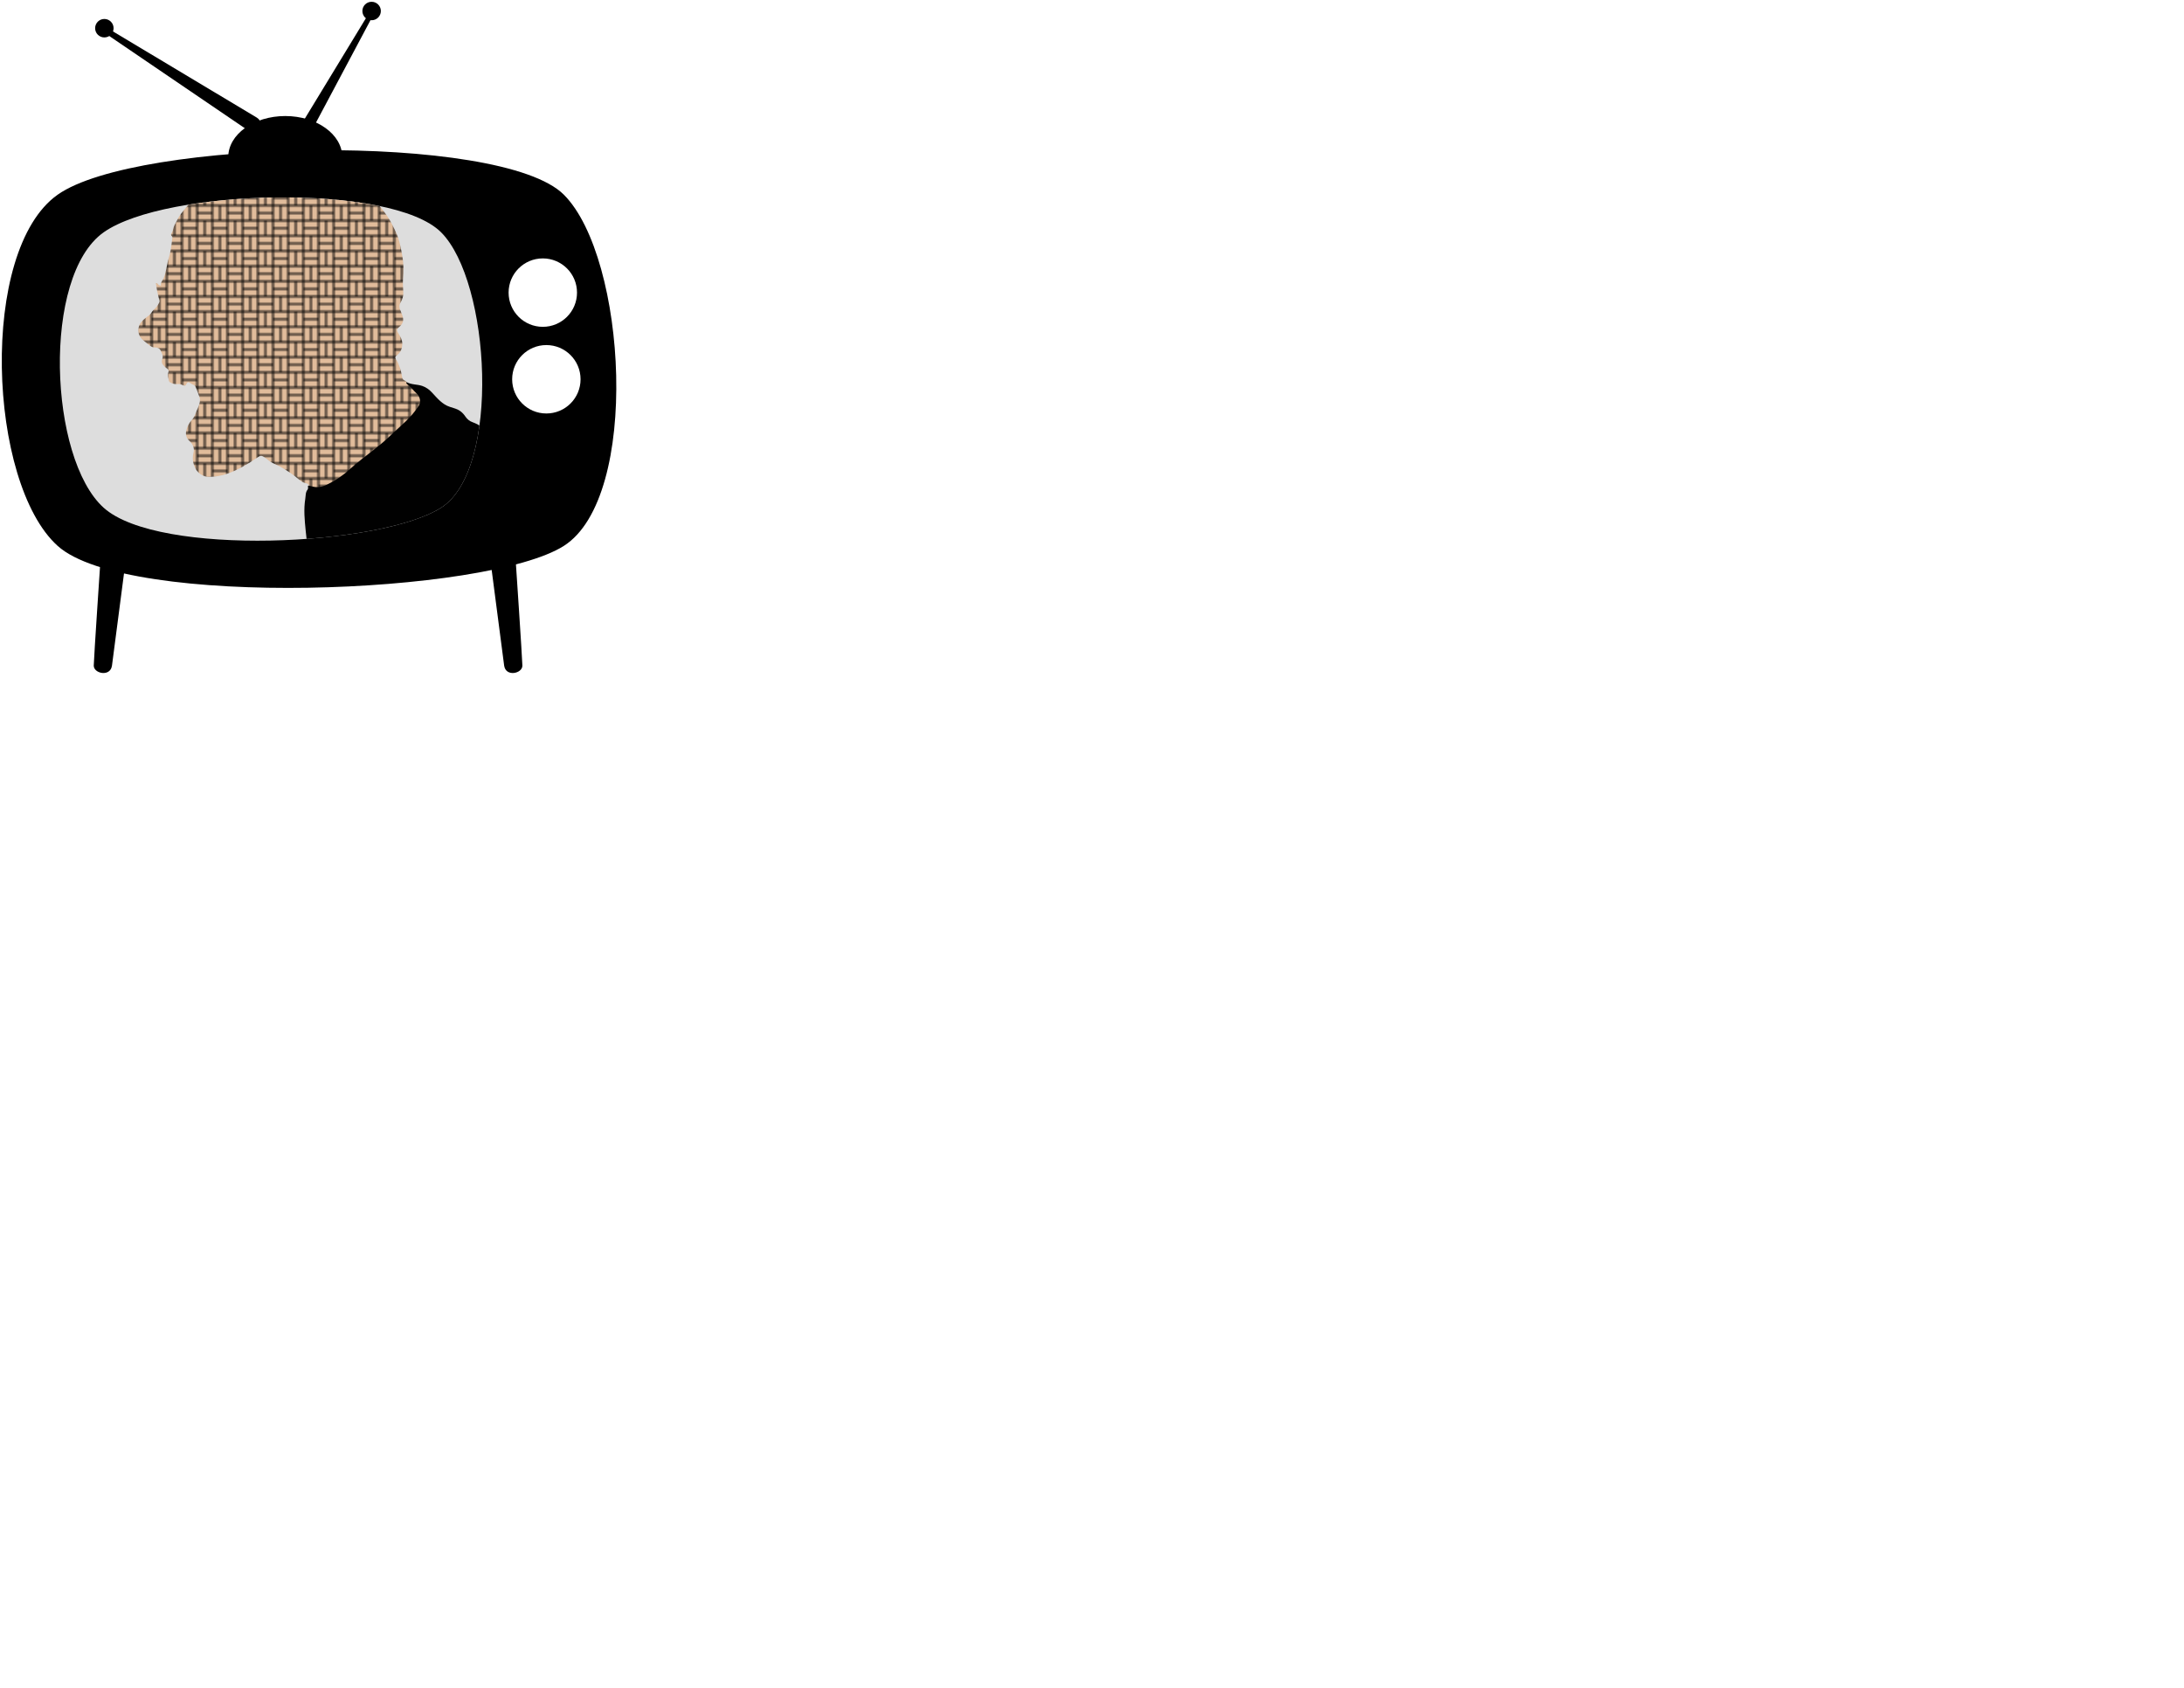 <?xml version="1.0" encoding="utf-8"?>

<svg version="1.1" 
     xmlns="http://www.w3.org/2000/svg"
     xmlns:xlink="http://www.w3.org/1999/xlink" x="0px" y="0px"
     width="792px" height="612px" viewBox="0 0 792 612"
     enable-background="new 0 0 792 612" xml:space="preserve" >

<defs>

<g id="tv">

<path id="leg1" d="M36.477,202.464c0,0-2.426,35.944-2.479,38.857c-0.054,2.912,6.047,4.252,6.613,0c0.567-4.252,4.962-38.033,4.962-38.033
L36.477,202.464z"/>

<path id="leg2" d="M186.955,202.464c0,0,2.426,35.944,2.479,38.857c0.054,2.912-6.046,4.252-6.613,0s-4.961-38.033-4.961-38.033
L186.955,202.464z"/>

<path id="tvBack" d="M204.476,197.933c-27.829,17.71-158.271,22.77-183.57,0c-25.3-22.768-28.673-107.099,0-127.337
c28.672-20.24,160.8-22.769,183.57,0S232.305,180.224,204.476,197.933z"/>

<path id="tvScreen" fill="#DDDDDD"
d="M159.957,184.103c-21.826,13.892-102.52,17.859-122.361,0c-19.843-17.857-22.486-83.999,0-99.873
c22.489-15.874,104.504-17.858,122.361,0C177.814,102.088,181.783,170.214,159.957,184.103z"/>

<ellipse id="antennaBase" cx="103.445" cy="56.954" rx="20.669" ry="14.882"/>

<path id="antenna1" d="M93.065,42.605L39.015,10.223l-1.171,1.63l52.109,35.432C92.831,49.223,96.447,44.616,93.065,42.605z"/>

<circle id="antennaDot1" cx="37.844" cy="10.223" r="3.347"/>

<path id="antenna2" d="M109.633,44.508l25.315-41.617l1.388,0.694L113.447,46.59C112.197,48.922,108.454,46.555,109.633,44.508z"/>

<circle id="antennaDot2" cx="134.763" cy="3.994" r="3.348"/>

<circle id="dial1" fill="#FFFFFF" cx="196.842" cy="106.101" r="12.405"/>

<circle id="dial2" fill="#FFFFFF" cx="198.13" cy="137.521" r="12.404"/>

</g>

<clipPath id="screenClip">
    <use xlink:href="#tvScreen"/>
</clipPath>

</defs>

<use xlink:href="#tv"/>

<use xlink:href="#G"  clip-path="url(#screenClip)" />

<svg version="1.1" 
     xmlns="http://www.w3.org/2000/svg"
     xmlns:xlink="http://www.w3.org/1999/xlink" x="0px" y="0px"
     viewBox="0 0 600 600"
     enable-background="new 0 0 300 300" xml:space="preserve" >

<defs>
<path id="shirtShape" fill="#010101"
d="M533.011,345.749c2.828,1.308,5.656,2.616,8.485,3.924
c1.975,1.509,4.315,2.499,6.077,4.308c0.017,0.713,0.047,1.426,0.047,2.139c0.003,29.746,0.003,59.491,0.003,89.237
c-48.678,0-97.354,0-146.031,0c-0.229-1.555,0.138-3.069,0.324-4.592c0.482-3.964,0.481-7.936,0.409-11.921
c-0.048-2.607,0.165-5.222,0.331-7.828c0.358-5.611-0.561-11.127-1.111-16.678c-0.692-6.969-1.396-13.949-0.262-20.952
c0.336-2.079,0.076-4.276,1.537-6.091c0.404-0.503,0.318-1.254,0.262-1.906c-0.045-0.507,0.032-0.833,0.647-0.68
c1.719,0.387,3.358,0.998,5.196,0.989c2.524-0.013,4.781-0.714,6.993-1.806c5.462-2.701,10.454-6.048,14.938-10.211
c4.701-4.363,9.925-8.104,14.937-12.099c3.685-2.938,7.413-5.843,10.83-9.15c3.572-3.458,7.351-6.719,10.959-10.157
c3.113-2.967,5.837-6.25,8.283-9.761c1.854-2.663,1.325-6.329-1.192-8.604c-2.144-1.938-3.776-4.419-6.198-6.105
c-0.415-0.29-0.789-0.764-0.422-1.377c3.186,1.803,6.911,1.396,10.268,2.512c2.661,0.886,4.723,2.447,6.667,4.543
c3.379,3.643,6.602,7.648,11.617,9.274c2.454,0.796,4.974,1.361,7.096,2.983c1.216,0.929,2.222,2.038,3.044,3.271
c1.221,1.83,2.78,3.157,4.836,3.873c4.932,1.717,8.731,5.189,12.835,8.194C527.066,343.029,529.975,344.506,533.011,345.749z"
/>

<path id="headShape" 
d="M468.054,306.428c0.118,0.623,0.557,0.974,1.042,1.325c2.962,2.146,5.029,5.158,7.512,7.771
c1.056,1.109,0.433,2.483,0.716,3.699c0.424,1.821-0.552,3.174-1.491,4.363c-3.808,4.817-7.975,9.291-12.616,13.358
c-3.758,3.294-7.221,6.938-11.077,10.125c-4.622,3.822-9.414,7.434-14.174,11.086c-3.797,2.914-7.17,6.376-10.908,9.373
c-4.295,3.443-8.973,6.394-14.242,8.072c-3.008,0.958-6.235,1.198-9.085-0.892c-0.337-0.748-0.931-1.391-1.668-1.509
c-2.935-0.471-4.858-2.56-7.016-4.243c-4.556-3.555-9.415-6.578-14.704-8.916c-1.913-0.845-3.509-2.193-5.181-3.43
c-2.779-2.057-3.251-1.979-6.072-0.041c-6.022,4.136-12.252,7.811-19.22,10.271c-3.883,1.372-7.762,2.002-11.783,2.089
c-4.423,0.095-8.097-2.627-9.789-6.748c-1.242-3.027-1.5-6.06-0.709-9.19c0.809-3.203-0.534-5.729-2.701-7.771
c-2.067-1.947-2.64-4.34-2.082-6.772c0.568-2.475,1.729-4.885,3.51-6.824c1.352-1.473,2.24-3.281,2.872-5.031
c0.851-2.356,2.189-4.542,2.564-7.109c0.162-1.113,0.158-2.113-0.191-3.102c-0.814-2.304-1.659-4.601-2.612-6.848
c-0.577-1.361-2.21-1.438-3.253-2.277c-1.151-0.928-2.182-1.117-2.907,0.699c-0.472,1.179-1.643,0.793-2.564,0.376
c-0.991-0.449-1.886-0.747-3.092-0.604c-1.642,0.193-3.344-0.188-4.882-1.037c-1.031-0.57-0.865-1.553-1.122-2.435
c-0.414-1.415-0.563-2.949-0.121-4.209c0.558-1.591-0.269-2.184-1.238-2.801c-0.948-0.604-1.647-1.414-2.323-2.267
c-1.034-1.306-0.879-2.733-0.345-4.169c0.695-1.864-0.49-3.398-1.071-4.927c-0.645-1.693-2.273-2.368-4.228-2.314
c-1.513,0.041-2.742-0.918-3.885-1.872c-1.162-0.97-2.318-1.949-3.521-2.867c-3.775-2.883-4.233-8.564-1.112-12.148
c1.52-1.746,3.422-3.007,5.18-4.411c1.207-0.964,1.685-2.348,2.776-3.383c1.466-1.389,2.941-3.039,3.793-4.993
c0.45-1.033-0.155-2.093-0.41-3.085c-0.816-3.172-1.383-6.38-1.86-9.624c1.213-0.168,1.388,1.128,2.254,1.362
c0.409,0.111,1.14,0.646,1.062-0.1c-0.186-1.81,1.116-2.958,1.729-4.349c1.862-4.233,2.054-8.85,3.409-13.184
c1.346-4.307,1.881-8.77,2.344-13.239c0.042-0.411,0.271-0.885-0.058-1.196c-0.865-0.822-0.96-1.37-0.197-2.544
c0.918-1.412,0.965-3.539,1.731-4.866c1.149-1.991,1.979-4.163,3.27-6.086c2.257-3.359,5.104-6.25,7.476-9.524
c0.547-0.754,1.823-1.485,2.824-2.148c3.323-2.2,6.82-4.084,10.31-5.992c2.7-1.477,5.556-2.557,8.437-3.599
c0.874-0.317,1.639-0.991,2.525-1.213c2.135-0.534,4.215-1.254,6.373-1.743c2.676-0.607,5.533-0.511,8.072-1.86
c1.097-0.583,2.517-0.548,3.729-0.713c3.606-0.49,7.224-1.067,10.919-0.948c1.865,0.061,3.844-0.284,5.684-0.325
c2.62-0.058,5.221-0.666,7.85-0.377c0.736,0.081,1.428-0.014,1.606-0.937c0.175-0.247,0.291-0.587,0.709-0.455
c0.524,0.916,1.162,1.4,2.262,0.797c0.92-0.504,1.577,0.52,2.577,0.535c2.395,0.037,4.913-0.289,7.183,0.358
c1.276,0.364,2.106,0.284,3.194-0.148c0.474-0.188,1.188-0.273,1.666,0.265c1.549,1.739,3.875,1.675,5.83,2.455
c2.221,0.886,4.559,1.479,6.847,2.198c4.874,1.531,9.279,4.062,13.771,6.416c4.61,2.416,8.126,6.077,11.621,9.808
c2.118,2.261,3.898,4.75,5.63,7.301c2.211,3.256,3.905,6.766,5.567,10.322c2.386,5.107,3.351,10.614,4.341,16.033
c0.887,4.851,0.84,9.888,0.429,14.883c-0.243,2.952,0.021,5.956,0.181,8.93c0.133,2.477-0.591,4.705-1.841,6.737
c-0.944,1.536-0.856,3.004-0.312,4.552c0.39,1.109,0.863,2.19,1.302,3.283c1.408,3.508,0.899,6.014-2.012,8.349
c-1.462,1.173-1.642,2.083-0.629,3.71c1.443,2.32,2.984,4.643,2.814,7.664c-0.166,2.958-1.101,5.447-3.537,7.159
c-1.197,0.842-1.297,1.513-0.546,2.733c2.127,3.46,3.266,7.322,3.925,11.283c0.205,1.239,0.437,2.055,1.611,2.568
C467.202,305.564,467.768,305.858,468.054,306.428z"/>

<g id="tileRects">
  <rect id="tileRectWhite" x="0"   y="0"   width="10"  height="5"   fill="#000000" />
  <rect id="tileRectBlack" x="0.5" y="0.5" width="9.0" height="4.0" fill="#E1BC9B" />
</g>

<g id="tileSquare">
  <use xlink:href="#tileRects" />
  <use xlink:href="#tileRects" transform="translate(0,5)"/>
</g>

<g id="tilePatternUnit">
  <use xlink:href="#tileSquare" />
  <g id="shiftDown" transform="translate(10,10) rotate(90)">
      <use xlink:href="#tileSquare"/>
  </g>
  <g id="shiftOver" transform="translate(10,10) rotate(-90)">
      <use xlink:href="#tileSquare"/>
  </g>
  <g id="shiftDownAndOver" transform="translate(10,10) skewX(0)">
    <use xlink:href="#tileSquare"/>
  </g>
</g>

<pattern
   id                    = "tilePattern"
   x                     = "0"
   y                     = "0"
   width                 = "20"
   height                = "20"
   patternContentUnits   = "userSpaceOnUse"
   patternUnits          = "userSpaceOnUse"
   data-patternTransform = "scale(1.5) skewY(15) rotate(30)"
>
  <use xlink:href="#tilePatternUnit" />
</pattern>

<pattern
   id                    = "tilePatternSimple"
   x                     = "0"
   y                     = "0"
   width                 = "12"
   height                = "7"
   patternContentUnits   = "userSpaceOnUse"
   patternUnits          = "userSpaceOnUse"
>
  <use xlink:href="#tileRect" />
</pattern>

<g id="G" transform="translate(-110,-30) scale(0.55)">
  <use xlink:href="#headShape" fill="url(#tilePattern)" />
  <use xlink:href="#shirtShape" />
</g>

</defs>

</svg>

</svg>

